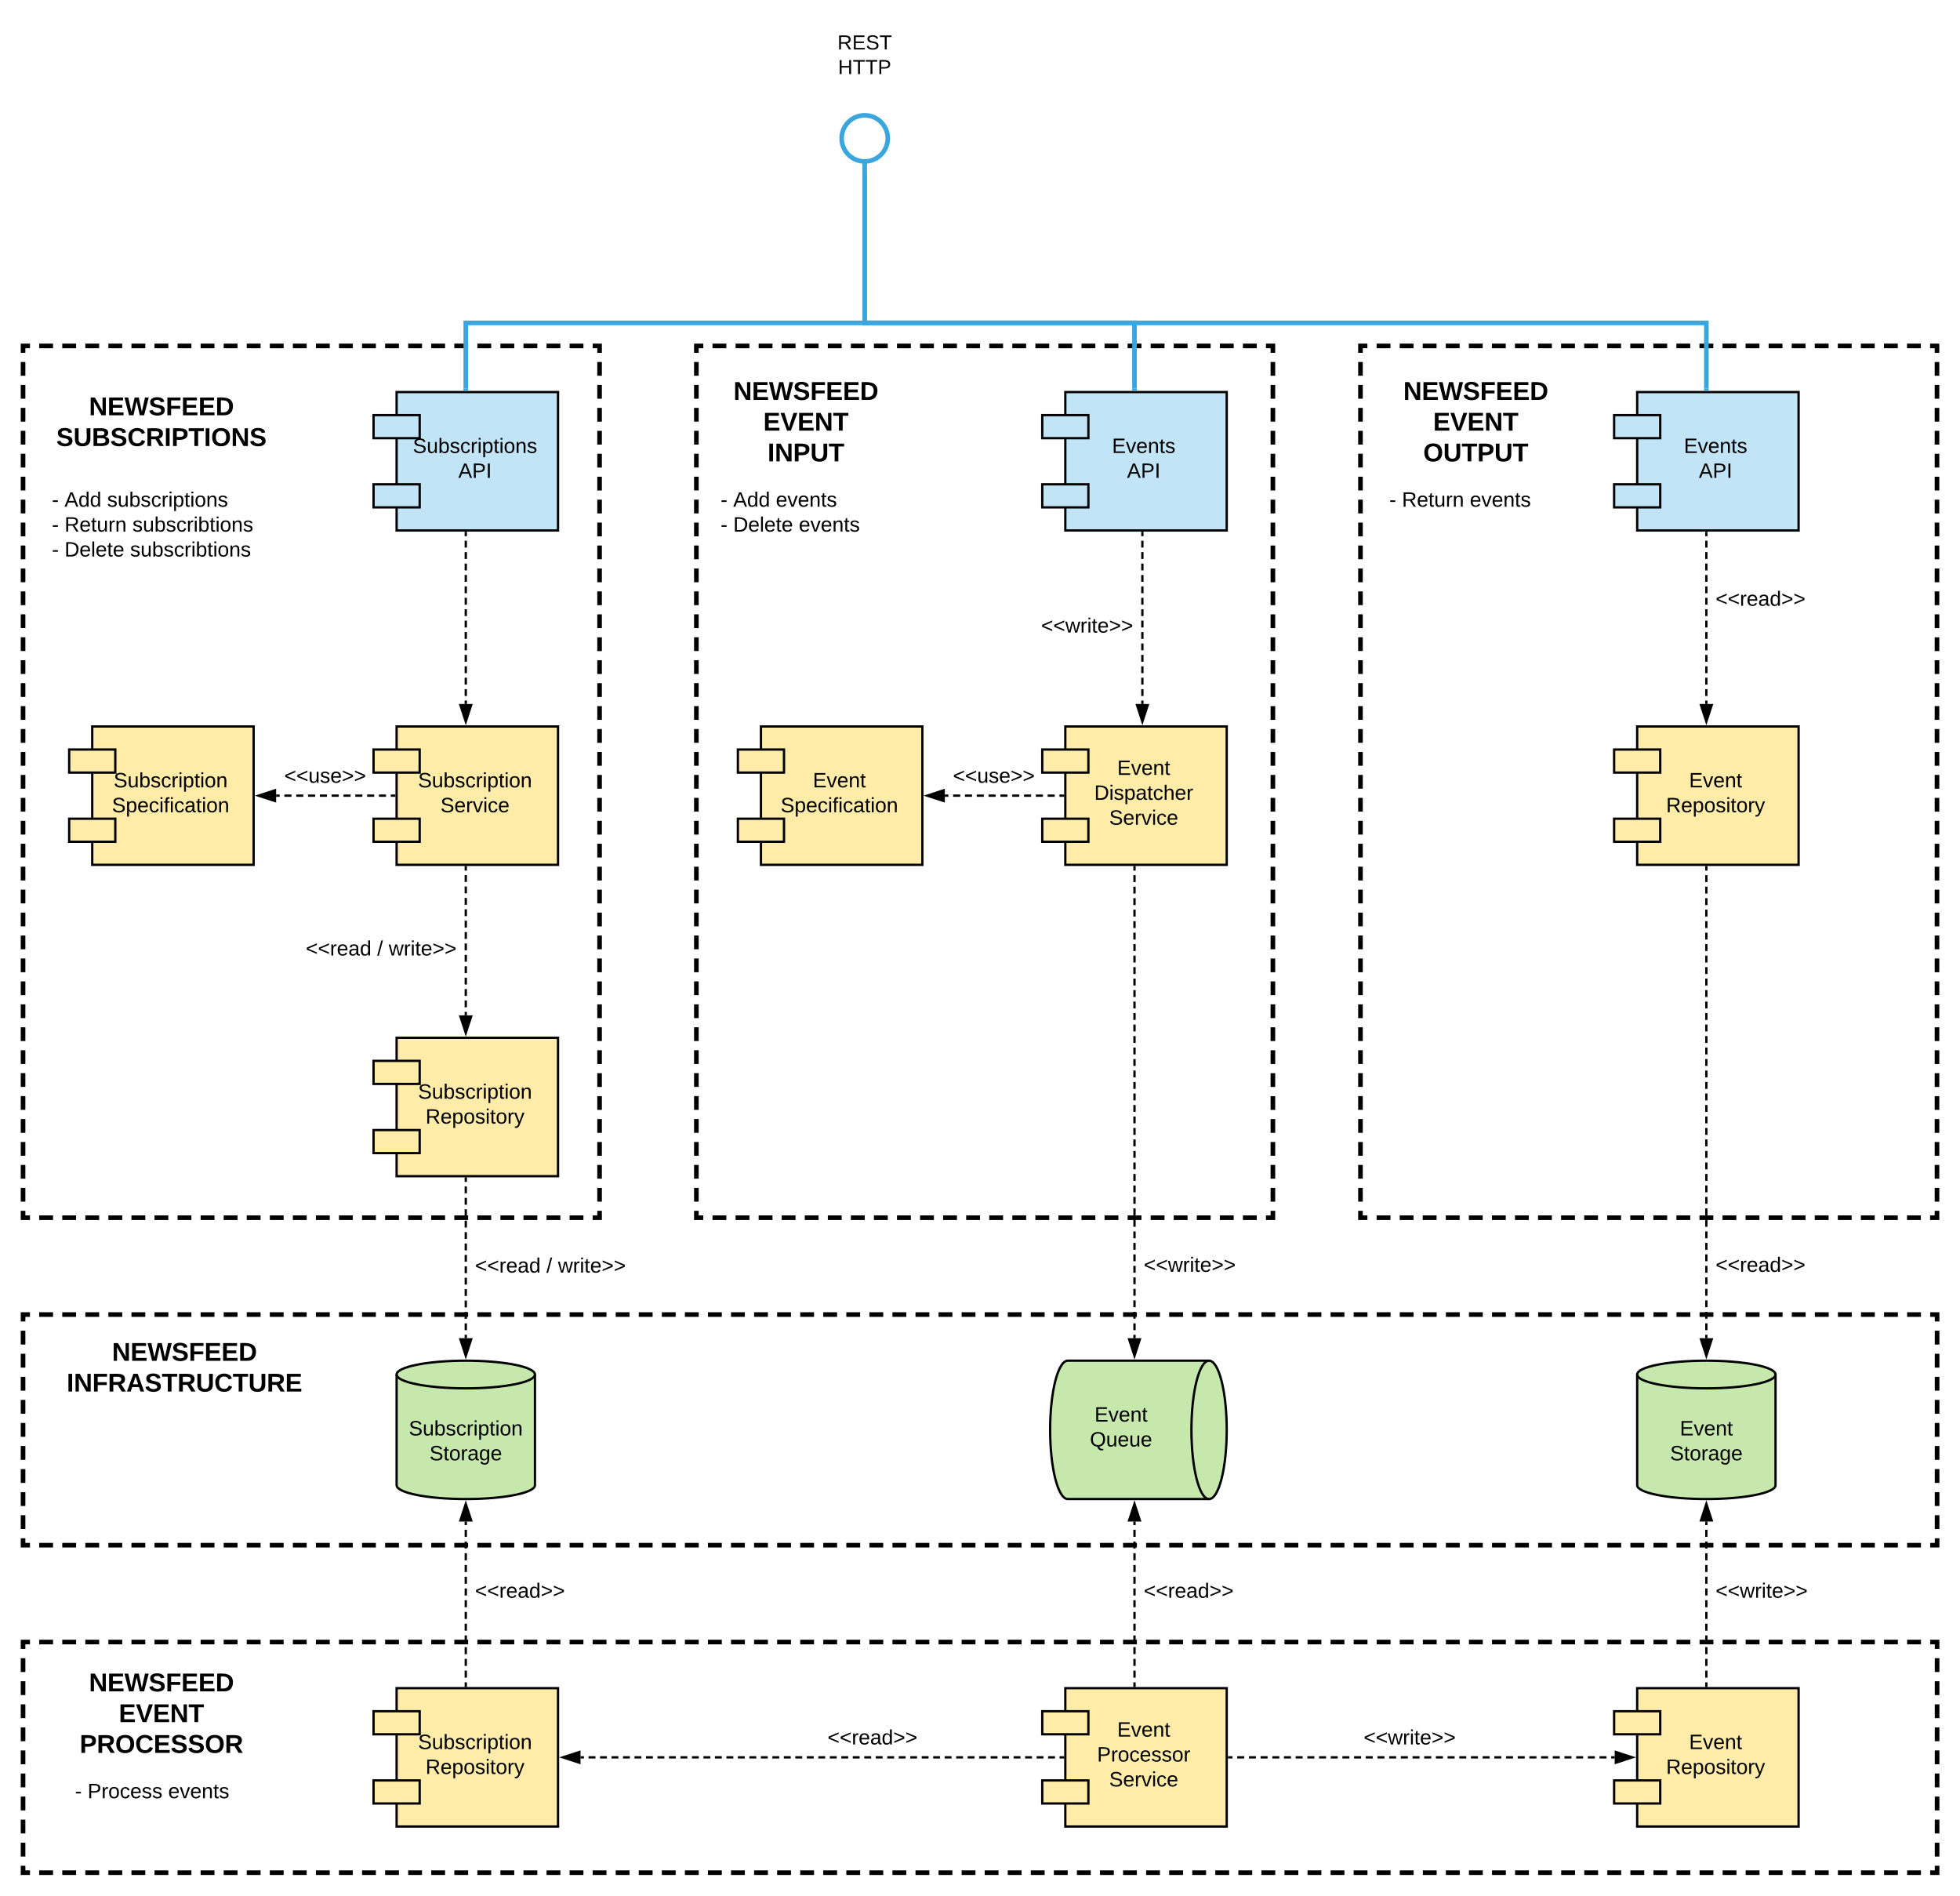 <svg xmlns="http://www.w3.org/2000/svg" xmlns:xlink="http://www.w3.org/1999/xlink" xmlns:lucid="lucid" width="1700" height="1644"><g transform="translate(4960 -40)" lucid:page-tab-id="sdv~WwTt0XGT"><path d="M-5036.8 0h2582.4v1870.4h-2582.4z" fill="#fff"/><path d="M-4940 1180h1660v200h-1660z" fill="#fff" fill-opacity=".5"/><path d="M-4926 1180h12m8 0h12m8 0h12m8 0h12m8 0h12m8 0h12m8 0h12m8 0h12m8 0h12m8 0h12m8 0h12m8 0h12m8 0h12m8 0h12m8 0h12m8 0h12m8 0h12m8 0h12m8 0h12m8 0h12m8 0h12m8 0h12m8 0h12m8 0h12m8 0h12m8 0h12m8 0h12m8 0h12m8 0h12m8 0h12m8 0h12m8 0h12m8 0h12m8 0h12m8 0h12m8 0h12m8 0h12m8 0h12m8 0h12m8 0h12m8 0h12m8 0h12m8 0h12m8 0h12m8 0h12m8 0h12m8 0h12m8 0h12m8 0h12m8 0h12m8 0h12m8 0h12m8 0h12m8 0h12m8 0h12m8 0h12m8 0h12m8 0h12m8 0h12m8 0h12m8 0h12m8 0h12m8 0h12m8 0h12m8 0h12m8 0h12m8 0h12m8 0h12m8 0h12m8 0h12m8 0h12m8 0h12m8 0h12m8 0h12m8 0h12m8 0h12m8 0h12m8 0h12m8 0h12m8 0h12m8 0h12m8 0h12m8 0h6v6m0 8v12m0 8v12m0 8v12m0 8v12m0 8v12m0 8v12m0 8v12m0 8v12m0 8v12m0 8v6h-6m-8 0h-12m-8 0h-12m-8 0h-12m-8 0h-12m-8 0h-12m-8 0h-12m-8 0h-12m-8 0h-12m-8 0h-12m-8 0h-12m-8 0h-12m-8 0h-12m-8 0h-12m-8 0h-12m-8 0h-12m-8 0h-12m-8 0h-12m-8 0h-12m-8 0h-12m-8 0h-12m-8 0h-12m-8 0h-12m-8 0h-12m-8 0h-12m-8 0h-12m-8 0h-12m-8 0h-12m-8 0h-12m-8 0h-12m-8 0h-12m-8 0h-12m-8 0h-12m-8 0h-12m-8 0h-12m-8 0h-12m-8 0h-12m-8 0h-12m-8 0h-12m-8 0h-12m-8 0h-12m-8 0h-12m-8 0h-12m-8 0h-12m-8 0h-12m-8 0h-12m-8 0h-12m-8 0h-12m-8 0h-12m-8 0h-12m-8 0h-12m-8 0h-12m-8 0h-12m-8 0h-12m-8 0h-12m-8 0h-12m-8 0h-12m-8 0h-12m-8 0h-12m-8 0h-12m-8 0h-12m-8 0h-12m-8 0h-12m-8 0h-12m-8 0h-12m-8 0h-12m-8 0h-12m-8 0h-12m-8 0h-12m-8 0h-12m-8 0h-12m-8 0h-12m-8 0h-12m-8 0h-12m-8 0h-12m-8 0h-12m-8 0h-12m-8 0h-12m-8 0h-12m-8 0h-12m-8 0h-12m-8 0h-12m-8 0h-12m-8 0h-6v-6m0-8v-12m0-8v-12m0-8v-12m0-8v-12m0-8v-12m0-8v-12m0-8v-12m0-8v-12m0-8v-12m0-8v-6h6" stroke="#000" stroke-width="4" fill="none"/><path d="M-4280 60h140v60h-140z" stroke="#000" stroke-opacity="0" stroke-width="2" fill="#fff" fill-opacity="0"/><use xlink:href="#a" transform="matrix(1,0,0,1,-4275,65) translate(41.346 17.889)"/><use xlink:href="#b" transform="matrix(1,0,0,1,-4275,65) translate(41.864 39.222)"/><path d="M-4210 190v-10m0-40c11.05 0 20 8.95 20 20s-8.95 20-20 20-20-8.95-20-20 8.95-20 20-20z" stroke="#3aa6dd" stroke-width="4" fill="#fff"/><path d="M-4210.8 190v-10h1.6v10z" fill="none"/><path d="M-4940 1464h1660v200h-1660z" fill="#fff" fill-opacity=".5"/><path d="M-4926 1464h12m8 0h12m8 0h12m8 0h12m8 0h12m8 0h12m8 0h12m8 0h12m8 0h12m8 0h12m8 0h12m8 0h12m8 0h12m8 0h12m8 0h12m8 0h12m8 0h12m8 0h12m8 0h12m8 0h12m8 0h12m8 0h12m8 0h12m8 0h12m8 0h12m8 0h12m8 0h12m8 0h12m8 0h12m8 0h12m8 0h12m8 0h12m8 0h12m8 0h12m8 0h12m8 0h12m8 0h12m8 0h12m8 0h12m8 0h12m8 0h12m8 0h12m8 0h12m8 0h12m8 0h12m8 0h12m8 0h12m8 0h12m8 0h12m8 0h12m8 0h12m8 0h12m8 0h12m8 0h12m8 0h12m8 0h12m8 0h12m8 0h12m8 0h12m8 0h12m8 0h12m8 0h12m8 0h12m8 0h12m8 0h12m8 0h12m8 0h12m8 0h12m8 0h12m8 0h12m8 0h12m8 0h12m8 0h12m8 0h12m8 0h12m8 0h12m8 0h12m8 0h12m8 0h12m8 0h12m8 0h12m8 0h12m8 0h6v6m0 8v12m0 8v12m0 8v12m0 8v12m0 8v12m0 8v12m0 8v12m0 8v12m0 8v12m0 8v6h-6m-8 0h-12m-8 0h-12m-8 0h-12m-8 0h-12m-8 0h-12m-8 0h-12m-8 0h-12m-8 0h-12m-8 0h-12m-8 0h-12m-8 0h-12m-8 0h-12m-8 0h-12m-8 0h-12m-8 0h-12m-8 0h-12m-8 0h-12m-8 0h-12m-8 0h-12m-8 0h-12m-8 0h-12m-8 0h-12m-8 0h-12m-8 0h-12m-8 0h-12m-8 0h-12m-8 0h-12m-8 0h-12m-8 0h-12m-8 0h-12m-8 0h-12m-8 0h-12m-8 0h-12m-8 0h-12m-8 0h-12m-8 0h-12m-8 0h-12m-8 0h-12m-8 0h-12m-8 0h-12m-8 0h-12m-8 0h-12m-8 0h-12m-8 0h-12m-8 0h-12m-8 0h-12m-8 0h-12m-8 0h-12m-8 0h-12m-8 0h-12m-8 0h-12m-8 0h-12m-8 0h-12m-8 0h-12m-8 0h-12m-8 0h-12m-8 0h-12m-8 0h-12m-8 0h-12m-8 0h-12m-8 0h-12m-8 0h-12m-8 0h-12m-8 0h-12m-8 0h-12m-8 0h-12m-8 0h-12m-8 0h-12m-8 0h-12m-8 0h-12m-8 0h-12m-8 0h-12m-8 0h-12m-8 0h-12m-8 0h-12m-8 0h-12m-8 0h-12m-8 0h-12m-8 0h-12m-8 0h-12m-8 0h-12m-8 0h-12m-8 0h-6v-6m0-8v-12m0-8v-12m0-8v-12m0-8v-12m0-8v-12m0-8v-12m0-8v-12m0-8v-12m0-8v-12m0-8v-6h6" stroke="#000" stroke-width="4" fill="none"/><path d="M-4356 340h500v756h-500z" fill="#fff" fill-opacity=".5"/><path d="M-4342 340h12m8 0h12m8 0h12m8 0h12m8 0h12m8 0h12m8 0h12m8 0h12m8 0h12m8 0h12m8 0h12m8 0h12m8 0h12m8 0h12m8 0h12m8 0h12m8 0h12m8 0h12m8 0h12m8 0h12m8 0h12m8 0h12m8 0h12m8 0h12m8 0h6v5.97m0 7.96v11.93m0 7.96v11.94m0 7.96v11.93m0 7.96v11.95m0 7.96v11.94m0 7.96v11.94m0 7.95v11.93m0 7.96v11.93m0 7.95v11.94m0 7.96v11.94m0 7.95v11.94m0 7.97v11.94m0 7.96v11.94m0 7.96v11.93m0 7.95v11.94m0 7.95v11.93m0 7.96v11.94m0 7.96v11.93m0 7.96v11.94m0 7.96v11.93m0 7.96v11.94m0 7.96v11.93m0 7.96v11.95m0 7.96v11.94m0 7.96v11.94m0 7.95v11.93m0 7.96v11.93m0 7.95v11.94m0 7.96v11.94m0 7.95v11.94m0 7.97v11.94m0 7.96v11.94m0 7.96v11.93m0 7.95v11.94m0 7.95v11.93m0 7.96v11.94m0 7.96v11.93m0 7.96v5.97h-6m-8 0h-12m-8 0h-12m-8 0h-12m-8 0h-12m-8 0h-12m-8 0h-12m-8 0h-12m-8 0h-12m-8 0h-12m-8 0h-12m-8 0h-12m-8 0h-12m-8 0h-12m-8 0h-12m-8 0h-12m-8 0h-12m-8 0h-12m-8 0h-12m-8 0h-12m-8 0h-12m-8 0h-12m-8 0h-12m-8 0h-12m-8 0h-12m-8 0h-6v-5.97m0-7.96v-11.93m0-7.96v-11.94m0-7.96v-11.93m0-7.96v-11.95m0-7.96v-11.94m0-7.96v-11.94m0-7.95v-11.93m0-7.96v-11.93m0-7.95v-11.94m0-7.96v-11.94m0-7.95V871.2m0-7.97V851.3m0-7.96V831.4m0-7.96V811.5m0-7.95V791.6m0-7.95v-11.93m0-7.96v-11.94m0-7.96v-11.93m0-7.96v-11.94m0-7.96v-11.93m0-7.96v-11.94m0-7.96v-11.93m0-7.96v-11.95m0-7.96v-11.94m0-7.96v-11.94m0-7.95v-11.93m0-7.96v-11.93m0-7.95v-11.94m0-7.96v-11.94m0-7.95V493.2m0-7.97V473.3m0-7.96V453.4m0-7.96V433.5m0-7.95V413.6m0-7.95v-11.93m0-7.96v-11.94m0-7.96v-11.93m0-7.96V340h6" stroke="#000" stroke-width="4" fill="none"/><path d="M-4036 380h140v120h-140z" stroke="#000" stroke-width="2" fill="#c1e4f7"/><path d="M-4056 400h40v20h-40zM-4056 460h40v20h-40z" stroke="#000" stroke-width="2" fill="#c1e4f7"/><use xlink:href="#c" transform="matrix(1,0,0,1,-4024,392) translate(28.5 40.8)"/><use xlink:href="#d" transform="matrix(1,0,0,1,-4024,392) translate(41.5 62.4)"/><path d="M-4340 460h220v96.4h-220z" stroke="#000" stroke-opacity="0" stroke-width="2" fill="#fff" fill-opacity="0"/><use xlink:href="#e" transform="matrix(1,0,0,1,-4335,465) translate(0 14.4)"/><use xlink:href="#f" transform="matrix(1,0,0,1,-4335,465) translate(10.95 14.4)"/><use xlink:href="#g" transform="matrix(1,0,0,1,-4335,465) translate(47.95 14.4)"/><use xlink:href="#h" transform="matrix(1,0,0,1,-4335,465) translate(0 36)"/><use xlink:href="#i" transform="matrix(1,0,0,1,-4335,465) translate(10.95 36)"/><use xlink:href="#j" transform="matrix(1,0,0,1,-4335,465) translate(67.85 36)"/><path d="M-4940 340h500v756h-500z" fill="#fff" fill-opacity=".5"/><path d="M-4926 340h12m8 0h12m8 0h12m8 0h12m8 0h12m8 0h12m8 0h12m8 0h12m8 0h12m8 0h12m8 0h12m8 0h12m8 0h12m8 0h12m8 0h12m8 0h12m8 0h12m8 0h12m8 0h12m8 0h12m8 0h12m8 0h12m8 0h12m8 0h12m8 0h6v5.97m0 7.96v11.93m0 7.96v11.94m0 7.96v11.93m0 7.96v11.95m0 7.96v11.94m0 7.96v11.94m0 7.95v11.93m0 7.96v11.93m0 7.95v11.94m0 7.96v11.94m0 7.95v11.94m0 7.97v11.94m0 7.96v11.94m0 7.96v11.93m0 7.95v11.94m0 7.95v11.93m0 7.96v11.94m0 7.96v11.93m0 7.96v11.94m0 7.96v11.93m0 7.96v11.94m0 7.96v11.93m0 7.96v11.95m0 7.96v11.94m0 7.96v11.94m0 7.95v11.93m0 7.96v11.93m0 7.95v11.94m0 7.96v11.94m0 7.95v11.94m0 7.97v11.94m0 7.96v11.94m0 7.96v11.93m0 7.95v11.94m0 7.95v11.93m0 7.96v11.94m0 7.96v11.93m0 7.96v5.97h-6m-8 0h-12m-8 0h-12m-8 0h-12m-8 0h-12m-8 0h-12m-8 0h-12m-8 0h-12m-8 0h-12m-8 0h-12m-8 0h-12m-8 0h-12m-8 0h-12m-8 0h-12m-8 0h-12m-8 0h-12m-8 0h-12m-8 0h-12m-8 0h-12m-8 0h-12m-8 0h-12m-8 0h-12m-8 0h-12m-8 0h-12m-8 0h-12m-8 0h-6v-5.97m0-7.96v-11.93m0-7.96v-11.94m0-7.96v-11.93m0-7.96v-11.95m0-7.96v-11.94m0-7.96v-11.94m0-7.95v-11.93m0-7.96v-11.93m0-7.95v-11.94m0-7.96v-11.94m0-7.95V871.2m0-7.97V851.3m0-7.96V831.4m0-7.96V811.5m0-7.95V791.6m0-7.95v-11.93m0-7.96v-11.94m0-7.96v-11.93m0-7.96v-11.94m0-7.96v-11.93m0-7.96v-11.94m0-7.96v-11.93m0-7.96v-11.95m0-7.96v-11.94m0-7.96v-11.94m0-7.95v-11.93m0-7.96v-11.93m0-7.95v-11.94m0-7.96v-11.94m0-7.95V493.2m0-7.97V473.3m0-7.96V453.4m0-7.96V433.5m0-7.95V413.6m0-7.95v-11.93m0-7.96v-11.94m0-7.96v-11.93m0-7.96V340h6" stroke="#000" stroke-width="4" fill="none"/><path d="M-3420 1328c0 6.63-26.86 12-60 12s-60-5.37-60-12v-96c0-6.63 26.86-12 60-12s60 5.37 60 12z" stroke="#000" stroke-width="2" fill="#c7e8ac"/><path d="M-3420 1232c0 6.63-26.86 12-60 12s-60-5.37-60-12" stroke="#000" stroke-width="2" fill="none"/><use xlink:href="#k" transform="matrix(1,0,0,1,-3535,1249) translate(32 35.8)"/><use xlink:href="#l" transform="matrix(1,0,0,1,-3535,1249) translate(23.525 57.4)"/><path d="M-4616 380h140v120h-140z" stroke="#000" stroke-width="2" fill="#c1e4f7"/><path d="M-4636 400h40v20h-40zM-4636 460h40v20h-40z" stroke="#000" stroke-width="2" fill="#c1e4f7"/><use xlink:href="#m" transform="matrix(1,0,0,1,-4604,392) translate(2.075 40.8)"/><use xlink:href="#d" transform="matrix(1,0,0,1,-4604,392) translate(41.5 62.4)"/><path d="M-3540 1504h140v120h-140z" stroke="#000" stroke-width="2" fill="#ffeca9"/><path d="M-3560 1524h40v20h-40zM-3560 1584h40v20h-40z" stroke="#000" stroke-width="2" fill="#ffeca9"/><use xlink:href="#n" transform="matrix(1,0,0,1,-3528,1516) translate(33 40.8)"/><use xlink:href="#o" transform="matrix(1,0,0,1,-3528,1516) translate(13.075 62.4)"/><path d="M-3480 1502v-142.5" fill="none"/><path d="M-3480 1502v-3.05m0-4.07v-6.1m0-4.08v-6.1m0-4.08v-6.1m0-4.08v-6.1m0-4.08v-6.1m0-4.08v-6.1m0-4.08v-6.1m0-4.07v-6.1m0-4.08v-6.1m0-4.08v-6.1m0-4.08v-6.12m0-4.07v-6.1m0-4.07v-6.1m0-4.07v-3.06" stroke="#000" stroke-width="2" fill="none"/><path d="M-3479 1503h-2v-1.03h2z"/><path d="M-3480 1344.24l4.64 14.26h-9.28z" stroke="#000" stroke-width="2"/><use xlink:href="#p" transform="matrix(1,0,0,1,-3472,1411.2) translate(0 14.4)"/><path d="M-3780 340h500v756h-500z" fill="#fff" fill-opacity=".5"/><path d="M-3766 340h12m8 0h12m8 0h12m8 0h12m8 0h12m8 0h12m8 0h12m8 0h12m8 0h12m8 0h12m8 0h12m8 0h12m8 0h12m8 0h12m8 0h12m8 0h12m8 0h12m8 0h12m8 0h12m8 0h12m8 0h12m8 0h12m8 0h12m8 0h12m8 0h6v5.97m0 7.96v11.93m0 7.96v11.94m0 7.96v11.93m0 7.96v11.95m0 7.96v11.94m0 7.96v11.94m0 7.95v11.93m0 7.96v11.93m0 7.95v11.94m0 7.96v11.94m0 7.95v11.94m0 7.97v11.94m0 7.96v11.94m0 7.96v11.93m0 7.95v11.94m0 7.95v11.93m0 7.96v11.94m0 7.96v11.93m0 7.96v11.94m0 7.96v11.93m0 7.96v11.94m0 7.96v11.93m0 7.96v11.95m0 7.96v11.94m0 7.96v11.94m0 7.95v11.93m0 7.96v11.93m0 7.95v11.94m0 7.96v11.94m0 7.95v11.94m0 7.97v11.94m0 7.96v11.94m0 7.96v11.93m0 7.95v11.94m0 7.95v11.93m0 7.96v11.94m0 7.96v11.93m0 7.96v5.97h-6m-8 0h-12m-8 0h-12m-8 0h-12m-8 0h-12m-8 0h-12m-8 0h-12m-8 0h-12m-8 0h-12m-8 0h-12m-8 0h-12m-8 0h-12m-8 0h-12m-8 0h-12m-8 0h-12m-8 0h-12m-8 0h-12m-8 0h-12m-8 0h-12m-8 0h-12m-8 0h-12m-8 0h-12m-8 0h-12m-8 0h-12m-8 0h-12m-8 0h-6v-5.97m0-7.96v-11.93m0-7.96v-11.94m0-7.96v-11.93m0-7.96v-11.95m0-7.96v-11.94m0-7.96v-11.94m0-7.95v-11.93m0-7.96v-11.93m0-7.95v-11.94m0-7.96v-11.94m0-7.95V871.2m0-7.97V851.3m0-7.96V831.4m0-7.96V811.5m0-7.95V791.6m0-7.95v-11.93m0-7.96v-11.94m0-7.96v-11.93m0-7.96v-11.94m0-7.96v-11.93m0-7.96v-11.94m0-7.96v-11.93m0-7.96v-11.95m0-7.96v-11.94m0-7.96v-11.94m0-7.95v-11.93m0-7.96v-11.93m0-7.95v-11.94m0-7.96v-11.94m0-7.95V493.2m0-7.97V473.3m0-7.96V453.4m0-7.96V433.5m0-7.95V413.6m0-7.95v-11.93m0-7.96v-11.94m0-7.96v-11.93m0-7.96V340h6" stroke="#000" stroke-width="4" fill="none"/><path d="M-3911.32 1220c8.46 0 15.32 26.86 15.32 60s-6.86 60-15.32 60h-122.53c-8.46 0-15.32-26.86-15.32-60s6.86-60 15.32-60z" stroke="#000" stroke-width="2" fill="#c7e8ac"/><path d="M-3911.32 1340c-8.46 0-15.3-26.86-15.3-60s6.84-60 15.3-60" stroke="#000" stroke-width="2" fill="none"/><use xlink:href="#q" transform="matrix(1,0,0,1,-4044.167,1225) translate(33.5 47.8)"/><use xlink:href="#r" transform="matrix(1,0,0,1,-4044.167,1225) translate(29.5 69.4)"/><path d="M-4036 670h140v120h-140z" stroke="#000" stroke-width="2" fill="#ffeca9"/><path d="M-4056 690h40v20h-40zM-4056 750h40v20h-40z" stroke="#000" stroke-width="2" fill="#ffeca9"/><use xlink:href="#k" transform="matrix(1,0,0,1,-4024,682) translate(33 30)"/><use xlink:href="#s" transform="matrix(1,0,0,1,-4024,682) translate(13.075 51.6)"/><use xlink:href="#t" transform="matrix(1,0,0,1,-4024,682) translate(26.05 73.2)"/><path d="M-3969.17 502v148.5" fill="none"/><path d="M-3969.17 502v2.97m0 3.96v5.94m0 3.96v5.94m0 3.96v5.94m0 3.96v5.94m0 3.96v5.94m0 3.96v5.94m0 3.96v5.94m0 3.96v5.94m0 3.96v5.94m0 3.96v5.94m0 3.96v5.94m0 3.96v5.94m0 3.96v5.94m0 3.96v5.94m0 3.96v2.97" stroke="#000" stroke-width="2" fill="none"/><path d="M-3968.17 502.03h-2V501h2z"/><path d="M-3969.17 665.76l-4.63-14.26h9.27z" stroke="#000" stroke-width="2"/><use xlink:href="#p" transform="matrix(1,0,0,1,-4057.017,574.2) translate(0 14.4)"/><path d="M-3976 792v408.5" fill="none"/><path d="M-3976 792v3m0 3.97v5.98m0 4v5.97m0 3.98v5.98m0 3.98v5.98m0 4v5.97m0 4v5.97m0 3.98v5.98m0 4v5.97m0 3.98v5.98m0 3.98v5.98m0 4v5.97m0 3.97v5.98m0 3.98v5.98m0 4v5.98m0 3.98v5.98m0 3.98v5.98m0 4v5.97m0 3.98v5.98m0 3.98v6m0 3.98v5.98m0 3.98v5.98m0 4v5.96m0 4v5.97m0 3.98v5.98m0 4v5.97m0 4v5.97m0 3.98v5.98m0 4v5.96m0 4v5.97m0 3.98v6m0 3.98v5.97m0 4v5.97m0 3.98v5.98m0 4v5.96m0 4v5.97m0 4v5.97m0 4v5.96m0 4v5.97m0 3.98v5.98m0 4v5.96m0 4v2.98" stroke="#000" stroke-width="2" fill="none"/><path d="M-3975 792.03h-2V791h2z"/><path d="M-3976 1215.76l-4.64-14.26h9.28z" stroke="#000" stroke-width="2"/><use xlink:href="#p" transform="matrix(1,0,0,1,-3968,1128.533) translate(0 14.4)"/><path d="M-4036 1504h140v120h-140z" stroke="#000" stroke-width="2" fill="#ffeca9"/><path d="M-4056 1524h40v20h-40zM-4056 1584h40v20h-40z" stroke="#000" stroke-width="2" fill="#ffeca9"/><use xlink:href="#k" transform="matrix(1,0,0,1,-4024,1516) translate(33 30)"/><use xlink:href="#u" transform="matrix(1,0,0,1,-4024,1516) translate(15.55 51.6)"/><use xlink:href="#t" transform="matrix(1,0,0,1,-4024,1516) translate(26.05 73.2)"/><path d="M-3976 1502v-142.5" fill="none"/><path d="M-3976 1502v-3.05m0-4.07v-6.1m0-4.08v-6.1m0-4.08v-6.1m0-4.08v-6.1m0-4.08v-6.1m0-4.08v-6.1m0-4.08v-6.1m0-4.07v-6.1m0-4.08v-6.1m0-4.08v-6.1m0-4.08v-6.12m0-4.07v-6.1m0-4.07v-6.1m0-4.07v-3.06" stroke="#000" stroke-width="2" fill="none"/><path d="M-3975 1503h-2v-1.03h2z"/><path d="M-3976 1344.24l4.64 14.26h-9.28z" stroke="#000" stroke-width="2"/><use xlink:href="#v" transform="matrix(1,0,0,1,-3968,1411.2) translate(0 14.4)"/><path d="M-3894 1564h334.5" fill="none"/><path d="M-3894 1564h3.04m4.06 0h6.08m4.05 0h6.08m4.07 0h6.08m4.05 0h6.1m4.04 0h6.08m4.06 0h6.08m4.05 0h6.1m4.05 0h6.08m4.06 0h6.07m4.05 0h6.08m4.06 0h6.08m4.05 0h6.08m4.05 0h6.08m4.07 0h6.08m4.05 0h6.1m4.04 0h6.08m4.06 0h6.08m4.05 0h6.1m4.05 0h6.08m4.06 0h6.07m4.05 0h6.08m4.06 0h6.08m4.05 0h6.08m4.05 0h6.08m4.07 0h6.08m4.05 0h6.08m4.06 0h6.08m4.06 0h6.08m4.05 0h6.1m4.05 0h6.08m4.05 0h6.1m4.04 0h6.08m4.06 0h3.04" stroke="#000" stroke-width="2" fill="none"/><path d="M-3893.97 1565h-1.03v-2h1.03z"/><path d="M-3544.24 1564l-14.26 4.64v-9.28z" stroke="#000" stroke-width="2"/><use xlink:href="#p" transform="matrix(1,0,0,1,-3777.262,1538.4) translate(0 14.4)"/><path d="M-4496 1328c0 6.63-26.86 12-60 12s-60-5.37-60-12v-96c0-6.63 26.86-12 60-12s60 5.37 60 12z" stroke="#000" stroke-width="2" fill="#c7e8ac"/><path d="M-4496 1232c0 6.63-26.86 12-60 12s-60-5.37-60-12" stroke="#000" stroke-width="2" fill="none"/><use xlink:href="#w" transform="matrix(1,0,0,1,-4611,1249) translate(5.575 35.8)"/><use xlink:href="#l" transform="matrix(1,0,0,1,-4611,1249) translate(23.525 57.4)"/><path d="M-4920 460h248.83v80H-4920z" stroke="#000" stroke-opacity="0" stroke-width="2" fill="#fff" fill-opacity="0"/><use xlink:href="#e" transform="matrix(1,0,0,1,-4915,465) translate(0 14.4)"/><use xlink:href="#f" transform="matrix(1,0,0,1,-4915,465) translate(10.95 14.4)"/><use xlink:href="#x" transform="matrix(1,0,0,1,-4915,465) translate(47.95 14.4)"/><use xlink:href="#e" transform="matrix(1,0,0,1,-4915,465) translate(0 36)"/><use xlink:href="#y" transform="matrix(1,0,0,1,-4915,465) translate(10.95 36)"/><use xlink:href="#z" transform="matrix(1,0,0,1,-4915,465) translate(69.85 36)"/><use xlink:href="#h" transform="matrix(1,0,0,1,-4915,465) translate(0 57.6)"/><use xlink:href="#i" transform="matrix(1,0,0,1,-4915,465) translate(10.95 57.6)"/><use xlink:href="#A" transform="matrix(1,0,0,1,-4915,465) translate(67.85 57.6)"/><path d="M-4616 940h140v120h-140z" stroke="#000" stroke-width="2" fill="#ffeca9"/><path d="M-4636 960h40v20h-40zM-4636 1020h40v20h-40z" stroke="#000" stroke-width="2" fill="#ffeca9"/><use xlink:href="#B" transform="matrix(1,0,0,1,-4604,952) translate(6.575 40.8)"/><use xlink:href="#o" transform="matrix(1,0,0,1,-4604,952) translate(13.075 62.4)"/><path d="M-4556 1062v138.5" fill="none"/><path d="M-4556 1062v2.97m0 3.95v5.94m0 3.96v5.93m0 3.96v5.95m0 3.95v5.94m0 3.96v5.93m0 3.96v5.92m0 3.96v5.94m0 3.95v5.94m0 3.97v5.93m0 3.96v5.93m0 3.95v5.94m0 3.94v5.94m0 3.96v5.93m0 3.96v2.97" stroke="#000" stroke-width="2" fill="none"/><path d="M-4555 1062.03h-2V1061h2z"/><path d="M-4556 1215.76l-4.64-14.26h9.28z" stroke="#000" stroke-width="2"/><use xlink:href="#C" transform="matrix(1,0,0,1,-4548,1129.2) translate(0 14.4)"/><use xlink:href="#D" transform="matrix(1,0,0,1,-4548,1129.2) translate(61.95 14.4)"/><use xlink:href="#E" transform="matrix(1,0,0,1,-4548,1129.2) translate(71.95 14.4)"/><path d="M-4038 1564h-418.5" fill="none"/><path d="M-4038 1564h-3m-3.97 0h-5.98m-4 0h-5.97m-3.98 0h-5.98m-4 0h-5.97m-3.98 0h-5.98m-4 0h-5.97m-4 0h-5.97m-3.98 0h-5.98m-4 0h-5.97m-3.98 0h-5.98m-4 0h-5.97m-3.98 0h-5.98m-4 0h-5.96m-4 0h-5.97m-3.97 0h-5.98m-4 0h-5.97m-3.98 0h-5.98m-4 0h-5.97m-3.98 0h-5.98m-4 0h-5.97m-4 0h-5.97m-3.98 0h-5.98m-4 0h-5.97m-3.98 0h-5.98m-4 0h-5.97m-3.98 0h-5.98m-4 0h-5.96m-4 0h-5.97m-3.97 0h-5.98m-4 0h-5.97m-3.98 0h-5.98m-4 0h-5.96m-4 0h-5.97m-4 0h-5.97m-4 0h-5.97m-3.98 0h-5.98m-4 0h-5.97m-3.98 0h-5.98m-4 0h-5.96m-3.98 0h-5.98m-3.98 0h-5.98m-4 0h-2.98" stroke="#000" stroke-width="2" fill="none"/><path d="M-4037 1565h-1.03v-2h1.03z"/><path d="M-4471.76 1564l14.26-4.64v9.28z" stroke="#000" stroke-width="2"/><use xlink:href="#v" transform="matrix(1,0,0,1,-4242.246,1538.4) translate(0 14.4)"/><path d="M-4210 192v128h-346v57" stroke="#3aa6dd" stroke-width="4" fill="none"/><path d="M-4208 192.05h-4V190h4zM-4554 379h-4v-2.05h4z" fill="#3aa6dd"/><path d="M-4210 192v128h234v57" stroke="#3aa6dd" stroke-width="4" fill="none"/><path d="M-4208 192.05h-4V190h4zM-3974 379h-4v-2.05h4z" fill="#3aa6dd"/><path d="M-4616 670h140v120h-140z" stroke="#000" stroke-width="2" fill="#ffeca9"/><path d="M-4636 690h40v20h-40zM-4636 750h40v20h-40z" stroke="#000" stroke-width="2" fill="#ffeca9"/><use xlink:href="#B" transform="matrix(1,0,0,1,-4604,682) translate(6.575 40.8)"/><use xlink:href="#F" transform="matrix(1,0,0,1,-4604,682) translate(26.05 62.4)"/><path d="M-4880 670h140v120h-140z" stroke="#000" stroke-width="2" fill="#ffeca9"/><path d="M-4900 690h40v20h-40zM-4900 750h40v20h-40z" stroke="#000" stroke-width="2" fill="#ffeca9"/><use xlink:href="#B" transform="matrix(1,0,0,1,-4868,682) translate(6.575 40.8)"/><use xlink:href="#G" transform="matrix(1,0,0,1,-4868,682) translate(5.075 62.4)"/><path d="M-4556 502v148.5" fill="none"/><path d="M-4556 502v2.97m0 3.96v5.94m0 3.96v5.94m0 3.96v5.94m0 3.96v5.94m0 3.96v5.94m0 3.96v5.94m0 3.96v5.94m0 3.96v5.94m0 3.96v5.94m0 3.96v5.94m0 3.96v5.94m0 3.96v5.94m0 3.96v5.94m0 3.96v5.94m0 3.96v2.97" stroke="#000" stroke-width="2" fill="none"/><path d="M-4555 502.03h-2V501h2z"/><path d="M-4556 665.76l-4.64-14.26h9.28z" stroke="#000" stroke-width="2"/><path d="M-4556 792v128.5" fill="none"/><path d="M-4556 792v2.97m0 3.95v5.93m0 3.95v5.93m0 3.96v5.92m0 3.95v5.93m0 3.96v5.93m0 3.94v5.93m0 3.96v5.93m0 3.95v5.94m0 3.95v5.93m0 3.95v5.93m0 3.96v5.93m0 3.95v5.93m0 3.95v2.97" stroke="#000" stroke-width="2" fill="none"/><path d="M-4555 792.03h-2V791h2z"/><path d="M-4556 935.76l-4.64-14.26h9.28z" stroke="#000" stroke-width="2"/><use xlink:href="#C" transform="matrix(1,0,0,1,-4694.8,854.2) translate(0 14.4)"/><use xlink:href="#D" transform="matrix(1,0,0,1,-4694.8,854.2) translate(61.95 14.4)"/><use xlink:href="#E" transform="matrix(1,0,0,1,-4694.8,854.2) translate(71.95 14.4)"/><path d="M-4618 730h-102.5" fill="none"/><path d="M-4618 730h-3.07m-4.1 0h-6.15m-4.1 0h-6.15m-4.1 0h-6.15m-4.1 0h-6.15m-4.1 0h-6.15m-4.1 0h-6.15m-4.1 0h-6.15m-4.1 0h-6.15m-4.1 0h-6.15m-4.1 0h-3.08" stroke="#000" stroke-width="2" fill="none"/><path d="M-4617 731h-1.03v-2h1.03z"/><path d="M-4735.76 730l14.26-4.64v9.28z" stroke="#000" stroke-width="2"/><use xlink:href="#H" transform="matrix(1,0,0,1,-4713.5,704.4) translate(0 14.4)"/><path d="M-4300 670h140v120h-140z" stroke="#000" stroke-width="2" fill="#ffeca9"/><path d="M-4320 690h40v20h-40zM-4320 750h40v20h-40z" stroke="#000" stroke-width="2" fill="#ffeca9"/><use xlink:href="#n" transform="matrix(1,0,0,1,-4288,682) translate(33 40.8)"/><use xlink:href="#G" transform="matrix(1,0,0,1,-4288,682) translate(5.075 62.4)"/><path d="M-4038 730h-102.5" fill="none"/><path d="M-4038 730h-3.07m-4.1 0h-6.15m-4.1 0h-6.15m-4.1 0h-6.15m-4.1 0h-6.15m-4.1 0h-6.15m-4.1 0h-6.15m-4.1 0h-6.15m-4.1 0h-6.15m-4.1 0h-6.15m-4.1 0h-3.08" stroke="#000" stroke-width="2" fill="none"/><path d="M-4037 731h-1.03v-2h1.03z"/><path d="M-4155.76 730l14.26-4.64v9.28z" stroke="#000" stroke-width="2"/><use xlink:href="#H" transform="matrix(1,0,0,1,-4133.5,704.4) translate(0 14.4)"/><path d="M-4616 1504h140v120h-140z" stroke="#000" stroke-width="2" fill="#ffeca9"/><path d="M-4636 1524h40v20h-40zM-4636 1584h40v20h-40z" stroke="#000" stroke-width="2" fill="#ffeca9"/><use xlink:href="#B" transform="matrix(1,0,0,1,-4604,1516) translate(6.575 40.8)"/><use xlink:href="#o" transform="matrix(1,0,0,1,-4604,1516) translate(13.075 62.4)"/><path d="M-4556 1502v-142.5" fill="none"/><path d="M-4556 1502v-3.05m0-4.07v-6.1m0-4.08v-6.1m0-4.08v-6.1m0-4.08v-6.1m0-4.08v-6.1m0-4.08v-6.1m0-4.08v-6.1m0-4.07v-6.1m0-4.08v-6.1m0-4.08v-6.1m0-4.08v-6.12m0-4.07v-6.1m0-4.07v-6.1m0-4.07v-3.06" stroke="#000" stroke-width="2" fill="none"/><path d="M-4555 1503h-2v-1.03h2z"/><path d="M-4556 1344.24l4.64 14.26h-9.28z" stroke="#000" stroke-width="2"/><use xlink:href="#v" transform="matrix(1,0,0,1,-4548,1411.2) translate(0 14.4)"/><path d="M-3480 502v148.5" fill="none"/><path d="M-3480 502v2.97m0 3.96v5.94m0 3.96v5.94m0 3.96v5.94m0 3.96v5.94m0 3.96v5.94m0 3.96v5.94m0 3.96v5.94m0 3.96v5.94m0 3.96v5.94m0 3.96v5.94m0 3.96v5.94m0 3.96v5.94m0 3.96v5.94m0 3.96v5.94m0 3.96v2.97" stroke="#000" stroke-width="2" fill="none"/><path d="M-3479 502.03h-2V501h2z"/><path d="M-3480 665.76l-4.64-14.26h9.28z" stroke="#000" stroke-width="2"/><g><use xlink:href="#v" transform="matrix(1,0,0,1,-3472,550.938) translate(0 14.4)"/></g><path d="M-3540 670h140v120h-140z" stroke="#000" stroke-width="2" fill="#ffeca9"/><path d="M-3560 690h40v20h-40zM-3560 750h40v20h-40z" stroke="#000" stroke-width="2" fill="#ffeca9"/><g><use xlink:href="#n" transform="matrix(1,0,0,1,-3528,682) translate(33 40.8)"/><use xlink:href="#o" transform="matrix(1,0,0,1,-3528,682) translate(13.075 62.4)"/></g><path d="M-3480 792v408.5" fill="none"/><path d="M-3480 792v3m0 3.97v5.98m0 4v5.97m0 3.98v5.98m0 3.98v5.98m0 4v5.97m0 4v5.97m0 3.98v5.98m0 4v5.97m0 3.98v5.98m0 3.98v5.98m0 4v5.97m0 3.97v5.98m0 3.98v5.98m0 4v5.98m0 3.98v5.98m0 3.98v5.98m0 4v5.97m0 3.98v5.98m0 3.98v6m0 3.98v5.98m0 3.98v5.98m0 3.98v5.98m0 4v5.97m0 3.98v5.98m0 4v5.97m0 4v5.97m0 3.98v5.98m0 3.98v5.98m0 4v5.97m0 3.98v6m0 3.97v5.98m0 4v5.97m0 3.98v5.98m0 4v5.96m0 4v5.97m0 4v5.97m0 4v5.96m0 4v5.97m0 3.98v5.98m0 4v5.96m0 4v2.98" stroke="#000" stroke-width="2" fill="none"/><path d="M-3479 792.03h-2V791h2z"/><path d="M-3480 1215.76l-4.64-14.26h9.28z" stroke="#000" stroke-width="2"/><g><use xlink:href="#v" transform="matrix(1,0,0,1,-3472,1128.533) translate(0 14.4)"/></g><path d="M-3760 460h220v80h-220z" stroke="#000" stroke-opacity="0" stroke-width="2" fill="#fff" fill-opacity="0"/><g><use xlink:href="#e" transform="matrix(1,0,0,1,-3755,465) translate(0 14.4)"/><use xlink:href="#y" transform="matrix(1,0,0,1,-3755,465) translate(10.95 14.4)"/><use xlink:href="#j" transform="matrix(1,0,0,1,-3755,465) translate(69.85 14.4)"/></g><path d="M-3540 380h140v120h-140z" stroke="#000" stroke-width="2" fill="#c1e4f7"/><path d="M-3560 400h40v20h-40zM-3560 460h40v20h-40z" stroke="#000" stroke-width="2" fill="#c1e4f7"/><g><use xlink:href="#c" transform="matrix(1,0,0,1,-3528,392) translate(28.5 40.8)"/><use xlink:href="#d" transform="matrix(1,0,0,1,-3528,392) translate(41.5 62.4)"/></g><path d="M-4210 192v128h730v57" stroke="#3aa6dd" stroke-width="4" fill="none"/><path d="M-4208 192.05h-4V190h4zM-3478 379h-4v-2.05h4z" fill="#3aa6dd"/><path d="M-4356 360h190v98h-190z" stroke="#000" stroke-opacity="0" stroke-width="2" fill="#fff" fill-opacity="0"/><g><use xlink:href="#I" transform="matrix(1,0,0,1,-4351,365) translate(27.16 21.778)"/><use xlink:href="#J" transform="matrix(1,0,0,1,-4351,365) translate(53.025 48.444)"/><use xlink:href="#K" transform="matrix(1,0,0,1,-4351,365) translate(56.759 75.111)"/></g><path d="M-4920 360h200v98h-200z" stroke="#000" stroke-opacity="0" stroke-width="2" fill="#fff" fill-opacity="0"/><g><use xlink:href="#I" transform="matrix(1,0,0,1,-4915,365) translate(32.16 35.111)"/><use xlink:href="#L" transform="matrix(1,0,0,1,-4915,365) translate(3.827 61.778)"/></g><path d="M-3780 360h200v98h-200z" stroke="#000" stroke-opacity="0" stroke-width="2" fill="#fff" fill-opacity="0"/><g><use xlink:href="#I" transform="matrix(1,0,0,1,-3775,365) translate(32.16 21.778)"/><use xlink:href="#M" transform="matrix(1,0,0,1,-3775,365) translate(58.025 48.444)"/><use xlink:href="#N" transform="matrix(1,0,0,1,-3775,365) translate(49.444 75.111)"/></g><path d="M-4900 1580h220v80h-220z" stroke="#000" stroke-opacity="0" stroke-width="2" fill="#fff" fill-opacity="0"/><g><use xlink:href="#e" transform="matrix(1,0,0,1,-4895,1585) translate(0 14.4)"/><use xlink:href="#O" transform="matrix(1,0,0,1,-4895,1585) translate(10.95 14.4)"/><use xlink:href="#j" transform="matrix(1,0,0,1,-4895,1585) translate(80.9 14.4)"/></g><path d="M-4920 1480h200v98h-200z" stroke="#000" stroke-opacity="0" stroke-width="2" fill="#fff" fill-opacity="0"/><g><use xlink:href="#I" transform="matrix(1,0,0,1,-4915,1485) translate(32.16 21.778)"/><use xlink:href="#P" transform="matrix(1,0,0,1,-4915,1485) translate(58.025 48.444)"/><use xlink:href="#Q" transform="matrix(1,0,0,1,-4915,1485) translate(24.105 75.111)"/></g><path d="M-4900 1180h200v98h-200z" stroke="#000" stroke-opacity="0" stroke-width="2" fill="#fff" fill-opacity="0"/><g><use xlink:href="#I" transform="matrix(1,0,0,1,-4895,1185) translate(32.16 35.111)"/><use xlink:href="#R" transform="matrix(1,0,0,1,-4895,1185) translate(-7.13 61.778)"/></g><defs><path d="M233-177c-1 41-23 64-60 70L243 0h-38l-65-103H63V0H30v-248c88 3 205-21 203 71zM63-129c60-2 137 13 137-47 0-61-80-42-137-45v92" id="S"/><path d="M30 0v-248h187v28H63v79h144v27H63v87h162V0H30" id="T"/><path d="M185-189c-5-48-123-54-124 2 14 75 158 14 163 119 3 78-121 87-175 55-17-10-28-26-33-46l33-7c5 56 141 63 141-1 0-78-155-14-162-118-5-82 145-84 179-34 5 7 8 16 11 25" id="U"/><path d="M127-220V0H93v-220H8v-28h204v28h-85" id="V"/><g id="a"><use transform="matrix(0.049,0,0,0.049,0,0)" xlink:href="#S"/><use transform="matrix(0.049,0,0,0.049,12.79,0)" xlink:href="#T"/><use transform="matrix(0.049,0,0,0.049,24.642,0)" xlink:href="#U"/><use transform="matrix(0.049,0,0,0.049,36.494,0)" xlink:href="#V"/></g><path d="M197 0v-115H63V0H30v-248h33v105h134v-105h34V0h-34" id="W"/><path d="M30-248c87 1 191-15 191 75 0 78-77 80-158 76V0H30v-248zm33 125c57 0 124 11 124-50 0-59-68-47-124-48v98" id="X"/><g id="b"><use transform="matrix(0.049,0,0,0.049,0,0)" xlink:href="#W"/><use transform="matrix(0.049,0,0,0.049,12.79,0)" xlink:href="#V"/><use transform="matrix(0.049,0,0,0.049,23.605,0)" xlink:href="#V"/><use transform="matrix(0.049,0,0,0.049,34.42,0)" xlink:href="#X"/></g><path d="M108 0H70L1-190h34L89-25l56-165h34" id="Y"/><path d="M100-194c63 0 86 42 84 106H49c0 40 14 67 53 68 26 1 43-12 49-29l28 8c-11 28-37 45-77 45C44 4 14-33 15-96c1-61 26-98 85-98zm52 81c6-60-76-77-97-28-3 7-6 17-6 28h103" id="Z"/><path d="M117-194c89-4 53 116 60 194h-32v-121c0-31-8-49-39-48C34-167 62-67 57 0H25l-1-190h30c1 10-1 24 2 32 11-22 29-35 61-36" id="aa"/><path d="M59-47c-2 24 18 29 38 22v24C64 9 27 4 27-40v-127H5v-23h24l9-43h21v43h35v23H59v120" id="ab"/><path d="M135-143c-3-34-86-38-87 0 15 53 115 12 119 90S17 21 10-45l28-5c4 36 97 45 98 0-10-56-113-15-118-90-4-57 82-63 122-42 12 7 21 19 24 35" id="ac"/><g id="c"><use transform="matrix(0.05,0,0,0.05,0,0)" xlink:href="#T"/><use transform="matrix(0.05,0,0,0.05,12,0)" xlink:href="#Y"/><use transform="matrix(0.05,0,0,0.05,21,0)" xlink:href="#Z"/><use transform="matrix(0.05,0,0,0.05,31,0)" xlink:href="#aa"/><use transform="matrix(0.05,0,0,0.05,41,0)" xlink:href="#ab"/><use transform="matrix(0.05,0,0,0.05,46,0)" xlink:href="#ac"/></g><path d="M205 0l-28-72H64L36 0H1l101-248h38L239 0h-34zm-38-99l-47-123c-12 45-31 82-46 123h93" id="ad"/><path d="M33 0v-248h34V0H33" id="ae"/><g id="d"><use transform="matrix(0.05,0,0,0.05,0,0)" xlink:href="#ad"/><use transform="matrix(0.05,0,0,0.05,12,0)" xlink:href="#X"/><use transform="matrix(0.05,0,0,0.05,24,0)" xlink:href="#ae"/></g><path d="M16-82v-28h88v28H16" id="af"/><use transform="matrix(0.05,0,0,0.05,0,0)" xlink:href="#af" id="e"/><path d="M85-194c31 0 48 13 60 33l-1-100h32l1 261h-30c-2-10 0-23-3-31C134-8 116 4 85 4 32 4 16-35 15-94c0-66 23-100 70-100zm9 24c-40 0-46 34-46 75 0 40 6 74 45 74 42 0 51-32 51-76 0-42-9-74-50-73" id="ag"/><g id="f"><use transform="matrix(0.05,0,0,0.05,0,0)" xlink:href="#ad"/><use transform="matrix(0.05,0,0,0.05,12,0)" xlink:href="#ag"/><use transform="matrix(0.05,0,0,0.05,22,0)" xlink:href="#ag"/></g><g id="g"><use transform="matrix(0.05,0,0,0.05,0,0)" xlink:href="#Z"/><use transform="matrix(0.05,0,0,0.05,10,0)" xlink:href="#Y"/><use transform="matrix(0.05,0,0,0.05,19,0)" xlink:href="#Z"/><use transform="matrix(0.05,0,0,0.05,29,0)" xlink:href="#aa"/><use transform="matrix(0.05,0,0,0.05,39,0)" xlink:href="#ab"/><use transform="matrix(0.05,0,0,0.05,44,0)" xlink:href="#ac"/></g><use transform="matrix(0.05,0,0,0.05,0,0)" xlink:href="#af" id="h"/><path d="M30-248c118-7 216 8 213 122C240-48 200 0 122 0H30v-248zM63-27c89 8 146-16 146-99s-60-101-146-95v194" id="ah"/><path d="M24 0v-261h32V0H24" id="ai"/><g id="i"><use transform="matrix(0.05,0,0,0.05,0,0)" xlink:href="#ah"/><use transform="matrix(0.05,0,0,0.05,12.95,0)" xlink:href="#Z"/><use transform="matrix(0.05,0,0,0.05,22.95,0)" xlink:href="#ai"/><use transform="matrix(0.05,0,0,0.05,26.9,0)" xlink:href="#Z"/><use transform="matrix(0.05,0,0,0.05,36.9,0)" xlink:href="#ab"/><use transform="matrix(0.05,0,0,0.05,41.9,0)" xlink:href="#Z"/></g><g id="j"><use transform="matrix(0.05,0,0,0.05,0,0)" xlink:href="#Z"/><use transform="matrix(0.05,0,0,0.05,10,0)" xlink:href="#Y"/><use transform="matrix(0.05,0,0,0.05,19,0)" xlink:href="#Z"/><use transform="matrix(0.05,0,0,0.05,29,0)" xlink:href="#aa"/><use transform="matrix(0.05,0,0,0.05,39,0)" xlink:href="#ab"/><use transform="matrix(0.05,0,0,0.05,44,0)" xlink:href="#ac"/></g><g id="k"><use transform="matrix(0.05,0,0,0.05,0,0)" xlink:href="#T"/><use transform="matrix(0.05,0,0,0.05,12,0)" xlink:href="#Y"/><use transform="matrix(0.05,0,0,0.05,21,0)" xlink:href="#Z"/><use transform="matrix(0.05,0,0,0.05,31,0)" xlink:href="#aa"/><use transform="matrix(0.05,0,0,0.05,41,0)" xlink:href="#ab"/></g><path d="M100-194c62-1 85 37 85 99 1 63-27 99-86 99S16-35 15-95c0-66 28-99 85-99zM99-20c44 1 53-31 53-75 0-43-8-75-51-75s-53 32-53 75 10 74 51 75" id="aj"/><path d="M114-163C36-179 61-72 57 0H25l-1-190h30c1 12-1 29 2 39 6-27 23-49 58-41v29" id="ak"/><path d="M141-36C126-15 110 5 73 4 37 3 15-17 15-53c-1-64 63-63 125-63 3-35-9-54-41-54-24 1-41 7-42 31l-33-3c5-37 33-52 76-52 45 0 72 20 72 64v82c-1 20 7 32 28 27v20c-31 9-61-2-59-35zM48-53c0 20 12 33 32 33 41-3 63-29 60-74-43 2-92-5-92 41" id="al"/><path d="M177-190C167-65 218 103 67 71c-23-6-38-20-44-43l32-5c15 47 100 32 89-28v-30C133-14 115 1 83 1 29 1 15-40 15-95c0-56 16-97 71-98 29-1 48 16 59 35 1-10 0-23 2-32h30zM94-22c36 0 50-32 50-73 0-42-14-75-50-75-39 0-46 34-46 75s6 73 46 73" id="am"/><g id="l"><use transform="matrix(0.05,0,0,0.05,0,0)" xlink:href="#U"/><use transform="matrix(0.05,0,0,0.05,12,0)" xlink:href="#ab"/><use transform="matrix(0.05,0,0,0.05,17,0)" xlink:href="#aj"/><use transform="matrix(0.05,0,0,0.05,27,0)" xlink:href="#ak"/><use transform="matrix(0.05,0,0,0.05,32.95,0)" xlink:href="#al"/><use transform="matrix(0.05,0,0,0.05,42.95,0)" xlink:href="#am"/><use transform="matrix(0.05,0,0,0.05,52.95,0)" xlink:href="#Z"/></g><path d="M84 4C-5 8 30-112 23-190h32v120c0 31 7 50 39 49 72-2 45-101 50-169h31l1 190h-30c-1-10 1-25-2-33-11 22-28 36-60 37" id="an"/><path d="M115-194c53 0 69 39 70 98 0 66-23 100-70 100C84 3 66-7 56-30L54 0H23l1-261h32v101c10-23 28-34 59-34zm-8 174c40 0 45-34 45-75 0-40-5-75-45-74-42 0-51 32-51 76 0 43 10 73 51 73" id="ao"/><path d="M96-169c-40 0-48 33-48 73s9 75 48 75c24 0 41-14 43-38l32 2c-6 37-31 61-74 61-59 0-76-41-82-99-10-93 101-131 147-64 4 7 5 14 7 22l-32 3c-4-21-16-35-41-35" id="ap"/><path d="M24-231v-30h32v30H24zM24 0v-190h32V0H24" id="aq"/><path d="M115-194c55 1 70 41 70 98S169 2 115 4C84 4 66-9 55-30l1 105H24l-1-265h31l2 30c10-21 28-34 59-34zm-8 174c40 0 45-34 45-75s-6-73-45-74c-42 0-51 32-51 76 0 43 10 73 51 73" id="ar"/><g id="m"><use transform="matrix(0.05,0,0,0.05,0,0)" xlink:href="#U"/><use transform="matrix(0.05,0,0,0.05,12,0)" xlink:href="#an"/><use transform="matrix(0.05,0,0,0.05,22,0)" xlink:href="#ao"/><use transform="matrix(0.05,0,0,0.05,32,0)" xlink:href="#ac"/><use transform="matrix(0.05,0,0,0.05,41,0)" xlink:href="#ap"/><use transform="matrix(0.05,0,0,0.05,50,0)" xlink:href="#ak"/><use transform="matrix(0.05,0,0,0.05,55.95,0)" xlink:href="#aq"/><use transform="matrix(0.05,0,0,0.05,59.9,0)" xlink:href="#ar"/><use transform="matrix(0.05,0,0,0.05,69.9,0)" xlink:href="#ab"/><use transform="matrix(0.05,0,0,0.05,74.9,0)" xlink:href="#aq"/><use transform="matrix(0.05,0,0,0.05,78.85,0)" xlink:href="#aj"/><use transform="matrix(0.05,0,0,0.05,88.85,0)" xlink:href="#aa"/><use transform="matrix(0.05,0,0,0.05,98.85,0)" xlink:href="#ac"/></g><g id="n"><use transform="matrix(0.05,0,0,0.05,0,0)" xlink:href="#T"/><use transform="matrix(0.05,0,0,0.05,12,0)" xlink:href="#Y"/><use transform="matrix(0.05,0,0,0.05,21,0)" xlink:href="#Z"/><use transform="matrix(0.05,0,0,0.05,31,0)" xlink:href="#aa"/><use transform="matrix(0.05,0,0,0.05,41,0)" xlink:href="#ab"/></g><path d="M179-190L93 31C79 59 56 82 12 73V49c39 6 53-20 64-50L1-190h34L92-34l54-156h33" id="as"/><g id="o"><use transform="matrix(0.05,0,0,0.05,0,0)" xlink:href="#S"/><use transform="matrix(0.05,0,0,0.05,12.95,0)" xlink:href="#Z"/><use transform="matrix(0.05,0,0,0.05,22.95,0)" xlink:href="#ar"/><use transform="matrix(0.05,0,0,0.05,32.95,0)" xlink:href="#aj"/><use transform="matrix(0.05,0,0,0.05,42.95,0)" xlink:href="#ac"/><use transform="matrix(0.05,0,0,0.05,51.95,0)" xlink:href="#aq"/><use transform="matrix(0.05,0,0,0.05,55.9,0)" xlink:href="#ab"/><use transform="matrix(0.05,0,0,0.05,60.9,0)" xlink:href="#aj"/><use transform="matrix(0.05,0,0,0.05,70.9,0)" xlink:href="#ak"/><use transform="matrix(0.05,0,0,0.05,76.85,0)" xlink:href="#as"/></g><path d="M18-100v-36l175-74v27L42-118l151 64v27" id="at"/><path d="M206 0h-36l-40-164L89 0H53L-1-190h32L70-26l43-164h34l41 164 42-164h31" id="au"/><path d="M18-27v-27l151-64-151-65v-27l175 74v36" id="av"/><g id="p"><use transform="matrix(0.05,0,0,0.05,0,0)" xlink:href="#at"/><use transform="matrix(0.05,0,0,0.05,10.5,0)" xlink:href="#at"/><use transform="matrix(0.05,0,0,0.05,21,0)" xlink:href="#au"/><use transform="matrix(0.05,0,0,0.05,33.95,0)" xlink:href="#ak"/><use transform="matrix(0.05,0,0,0.05,39.9,0)" xlink:href="#aq"/><use transform="matrix(0.05,0,0,0.05,43.85,0)" xlink:href="#ab"/><use transform="matrix(0.05,0,0,0.05,48.85,0)" xlink:href="#Z"/><use transform="matrix(0.05,0,0,0.05,58.85,0)" xlink:href="#av"/><use transform="matrix(0.05,0,0,0.05,69.35,0)" xlink:href="#av"/></g><g id="q"><use transform="matrix(0.05,0,0,0.05,0,0)" xlink:href="#T"/><use transform="matrix(0.05,0,0,0.05,12,0)" xlink:href="#Y"/><use transform="matrix(0.05,0,0,0.05,21,0)" xlink:href="#Z"/><use transform="matrix(0.05,0,0,0.05,31,0)" xlink:href="#aa"/><use transform="matrix(0.05,0,0,0.05,41,0)" xlink:href="#ab"/></g><path d="M140-251c81 0 123 46 123 126C263-53 228-8 163 1c7 30 30 48 69 40v23c-55 16-95-15-103-61C56-3 17-48 17-125c0-80 42-126 123-126zm0 227c63 0 89-41 89-101s-29-99-89-99c-61 0-89 39-89 99S79-25 140-24" id="aw"/><g id="r"><use transform="matrix(0.05,0,0,0.05,0,0)" xlink:href="#aw"/><use transform="matrix(0.05,0,0,0.05,14,0)" xlink:href="#an"/><use transform="matrix(0.05,0,0,0.05,24,0)" xlink:href="#Z"/><use transform="matrix(0.05,0,0,0.05,34,0)" xlink:href="#an"/><use transform="matrix(0.05,0,0,0.05,44,0)" xlink:href="#Z"/></g><path d="M106-169C34-169 62-67 57 0H25v-261h32l-1 103c12-21 28-36 61-36 89 0 53 116 60 194h-32v-121c2-32-8-49-39-48" id="ax"/><g id="s"><use transform="matrix(0.05,0,0,0.05,0,0)" xlink:href="#ah"/><use transform="matrix(0.05,0,0,0.05,12.95,0)" xlink:href="#aq"/><use transform="matrix(0.05,0,0,0.05,16.9,0)" xlink:href="#ac"/><use transform="matrix(0.05,0,0,0.05,25.9,0)" xlink:href="#ar"/><use transform="matrix(0.05,0,0,0.05,35.9,0)" xlink:href="#al"/><use transform="matrix(0.05,0,0,0.05,45.9,0)" xlink:href="#ab"/><use transform="matrix(0.05,0,0,0.05,50.9,0)" xlink:href="#ap"/><use transform="matrix(0.05,0,0,0.05,59.9,0)" xlink:href="#ax"/><use transform="matrix(0.05,0,0,0.05,69.9,0)" xlink:href="#Z"/><use transform="matrix(0.05,0,0,0.05,79.9,0)" xlink:href="#ak"/></g><g id="t"><use transform="matrix(0.05,0,0,0.05,0,0)" xlink:href="#U"/><use transform="matrix(0.05,0,0,0.05,12,0)" xlink:href="#Z"/><use transform="matrix(0.05,0,0,0.05,22,0)" xlink:href="#ak"/><use transform="matrix(0.05,0,0,0.05,27.95,0)" xlink:href="#Y"/><use transform="matrix(0.05,0,0,0.05,36.95,0)" xlink:href="#aq"/><use transform="matrix(0.05,0,0,0.05,40.9,0)" xlink:href="#ap"/><use transform="matrix(0.05,0,0,0.05,49.9,0)" xlink:href="#Z"/></g><g id="u"><use transform="matrix(0.05,0,0,0.05,0,0)" xlink:href="#X"/><use transform="matrix(0.05,0,0,0.05,12,0)" xlink:href="#ak"/><use transform="matrix(0.05,0,0,0.05,17.95,0)" xlink:href="#aj"/><use transform="matrix(0.05,0,0,0.05,27.95,0)" xlink:href="#ap"/><use transform="matrix(0.05,0,0,0.05,36.95,0)" xlink:href="#Z"/><use transform="matrix(0.05,0,0,0.05,46.95,0)" xlink:href="#ac"/><use transform="matrix(0.05,0,0,0.05,55.95,0)" xlink:href="#ac"/><use transform="matrix(0.05,0,0,0.05,64.95,0)" xlink:href="#aj"/><use transform="matrix(0.05,0,0,0.05,74.95,0)" xlink:href="#ak"/></g><g id="v"><use transform="matrix(0.05,0,0,0.05,0,0)" xlink:href="#at"/><use transform="matrix(0.05,0,0,0.05,10.5,0)" xlink:href="#at"/><use transform="matrix(0.05,0,0,0.05,21,0)" xlink:href="#ak"/><use transform="matrix(0.05,0,0,0.05,26.95,0)" xlink:href="#Z"/><use transform="matrix(0.05,0,0,0.05,36.95,0)" xlink:href="#al"/><use transform="matrix(0.05,0,0,0.05,46.95,0)" xlink:href="#ag"/><use transform="matrix(0.05,0,0,0.05,56.95,0)" xlink:href="#av"/><use transform="matrix(0.05,0,0,0.05,67.45,0)" xlink:href="#av"/></g><g id="w"><use transform="matrix(0.05,0,0,0.05,0,0)" xlink:href="#U"/><use transform="matrix(0.05,0,0,0.05,12,0)" xlink:href="#an"/><use transform="matrix(0.05,0,0,0.05,22,0)" xlink:href="#ao"/><use transform="matrix(0.05,0,0,0.05,32,0)" xlink:href="#ac"/><use transform="matrix(0.05,0,0,0.05,41,0)" xlink:href="#ap"/><use transform="matrix(0.05,0,0,0.05,50,0)" xlink:href="#ak"/><use transform="matrix(0.05,0,0,0.05,55.95,0)" xlink:href="#aq"/><use transform="matrix(0.05,0,0,0.05,59.9,0)" xlink:href="#ar"/><use transform="matrix(0.05,0,0,0.05,69.9,0)" xlink:href="#ab"/><use transform="matrix(0.05,0,0,0.05,74.9,0)" xlink:href="#aq"/><use transform="matrix(0.05,0,0,0.05,78.85,0)" xlink:href="#aj"/><use transform="matrix(0.05,0,0,0.05,88.85,0)" xlink:href="#aa"/></g><g id="x"><use transform="matrix(0.05,0,0,0.05,0,0)" xlink:href="#ac"/><use transform="matrix(0.05,0,0,0.05,9,0)" xlink:href="#an"/><use transform="matrix(0.05,0,0,0.05,19,0)" xlink:href="#ao"/><use transform="matrix(0.05,0,0,0.05,29,0)" xlink:href="#ac"/><use transform="matrix(0.05,0,0,0.05,38,0)" xlink:href="#ap"/><use transform="matrix(0.05,0,0,0.05,47,0)" xlink:href="#ak"/><use transform="matrix(0.05,0,0,0.05,52.95,0)" xlink:href="#aq"/><use transform="matrix(0.05,0,0,0.05,56.9,0)" xlink:href="#ar"/><use transform="matrix(0.05,0,0,0.05,66.9,0)" xlink:href="#ab"/><use transform="matrix(0.05,0,0,0.05,71.9,0)" xlink:href="#aq"/><use transform="matrix(0.05,0,0,0.05,75.85,0)" xlink:href="#aj"/><use transform="matrix(0.05,0,0,0.05,85.85,0)" xlink:href="#aa"/><use transform="matrix(0.05,0,0,0.05,95.85,0)" xlink:href="#ac"/></g><g id="y"><use transform="matrix(0.05,0,0,0.05,0,0)" xlink:href="#S"/><use transform="matrix(0.05,0,0,0.05,12.95,0)" xlink:href="#Z"/><use transform="matrix(0.05,0,0,0.05,22.95,0)" xlink:href="#ab"/><use transform="matrix(0.05,0,0,0.05,27.95,0)" xlink:href="#an"/><use transform="matrix(0.05,0,0,0.05,37.95,0)" xlink:href="#ak"/><use transform="matrix(0.05,0,0,0.05,43.9,0)" xlink:href="#aa"/></g><g id="z"><use transform="matrix(0.05,0,0,0.05,0,0)" xlink:href="#ac"/><use transform="matrix(0.05,0,0,0.05,9,0)" xlink:href="#an"/><use transform="matrix(0.05,0,0,0.05,19,0)" xlink:href="#ao"/><use transform="matrix(0.05,0,0,0.05,29,0)" xlink:href="#ac"/><use transform="matrix(0.05,0,0,0.05,38,0)" xlink:href="#ap"/><use transform="matrix(0.05,0,0,0.05,47,0)" xlink:href="#ak"/><use transform="matrix(0.05,0,0,0.05,52.95,0)" xlink:href="#aq"/><use transform="matrix(0.05,0,0,0.05,56.9,0)" xlink:href="#ao"/><use transform="matrix(0.05,0,0,0.05,66.9,0)" xlink:href="#ab"/><use transform="matrix(0.05,0,0,0.05,71.9,0)" xlink:href="#aq"/><use transform="matrix(0.05,0,0,0.05,75.85,0)" xlink:href="#aj"/><use transform="matrix(0.05,0,0,0.05,85.85,0)" xlink:href="#aa"/><use transform="matrix(0.05,0,0,0.05,95.85,0)" xlink:href="#ac"/></g><g id="A"><use transform="matrix(0.05,0,0,0.05,0,0)" xlink:href="#ac"/><use transform="matrix(0.05,0,0,0.05,9,0)" xlink:href="#an"/><use transform="matrix(0.05,0,0,0.05,19,0)" xlink:href="#ao"/><use transform="matrix(0.05,0,0,0.05,29,0)" xlink:href="#ac"/><use transform="matrix(0.05,0,0,0.05,38,0)" xlink:href="#ap"/><use transform="matrix(0.05,0,0,0.05,47,0)" xlink:href="#ak"/><use transform="matrix(0.05,0,0,0.05,52.95,0)" xlink:href="#aq"/><use transform="matrix(0.05,0,0,0.05,56.9,0)" xlink:href="#ao"/><use transform="matrix(0.05,0,0,0.05,66.9,0)" xlink:href="#ab"/><use transform="matrix(0.05,0,0,0.05,71.9,0)" xlink:href="#aq"/><use transform="matrix(0.05,0,0,0.05,75.85,0)" xlink:href="#aj"/><use transform="matrix(0.05,0,0,0.05,85.85,0)" xlink:href="#aa"/><use transform="matrix(0.05,0,0,0.05,95.85,0)" xlink:href="#ac"/></g><g id="B"><use transform="matrix(0.05,0,0,0.05,0,0)" xlink:href="#U"/><use transform="matrix(0.05,0,0,0.05,12,0)" xlink:href="#an"/><use transform="matrix(0.05,0,0,0.05,22,0)" xlink:href="#ao"/><use transform="matrix(0.05,0,0,0.05,32,0)" xlink:href="#ac"/><use transform="matrix(0.05,0,0,0.05,41,0)" xlink:href="#ap"/><use transform="matrix(0.05,0,0,0.05,50,0)" xlink:href="#ak"/><use transform="matrix(0.05,0,0,0.05,55.95,0)" xlink:href="#aq"/><use transform="matrix(0.05,0,0,0.05,59.9,0)" xlink:href="#ar"/><use transform="matrix(0.05,0,0,0.05,69.9,0)" xlink:href="#ab"/><use transform="matrix(0.05,0,0,0.05,74.9,0)" xlink:href="#aq"/><use transform="matrix(0.05,0,0,0.05,78.85,0)" xlink:href="#aj"/><use transform="matrix(0.05,0,0,0.05,88.85,0)" xlink:href="#aa"/></g><g id="C"><use transform="matrix(0.05,0,0,0.05,0,0)" xlink:href="#at"/><use transform="matrix(0.05,0,0,0.05,10.5,0)" xlink:href="#at"/><use transform="matrix(0.05,0,0,0.05,21,0)" xlink:href="#ak"/><use transform="matrix(0.05,0,0,0.05,26.95,0)" xlink:href="#Z"/><use transform="matrix(0.05,0,0,0.05,36.95,0)" xlink:href="#al"/><use transform="matrix(0.05,0,0,0.05,46.95,0)" xlink:href="#ag"/></g><path d="M0 4l72-265h28L28 4H0" id="ay"/><use transform="matrix(0.05,0,0,0.05,0,0)" xlink:href="#ay" id="D"/><g id="E"><use transform="matrix(0.05,0,0,0.05,0,0)" xlink:href="#au"/><use transform="matrix(0.05,0,0,0.05,12.95,0)" xlink:href="#ak"/><use transform="matrix(0.05,0,0,0.05,18.9,0)" xlink:href="#aq"/><use transform="matrix(0.05,0,0,0.05,22.85,0)" xlink:href="#ab"/><use transform="matrix(0.05,0,0,0.05,27.85,0)" xlink:href="#Z"/><use transform="matrix(0.05,0,0,0.05,37.85,0)" xlink:href="#av"/><use transform="matrix(0.05,0,0,0.05,48.35,0)" xlink:href="#av"/></g><g id="F"><use transform="matrix(0.05,0,0,0.05,0,0)" xlink:href="#U"/><use transform="matrix(0.05,0,0,0.05,12,0)" xlink:href="#Z"/><use transform="matrix(0.05,0,0,0.05,22,0)" xlink:href="#ak"/><use transform="matrix(0.05,0,0,0.05,27.95,0)" xlink:href="#Y"/><use transform="matrix(0.05,0,0,0.05,36.95,0)" xlink:href="#aq"/><use transform="matrix(0.05,0,0,0.05,40.9,0)" xlink:href="#ap"/><use transform="matrix(0.05,0,0,0.05,49.9,0)" xlink:href="#Z"/></g><path d="M101-234c-31-9-42 10-38 44h38v23H63V0H32v-167H5v-23h27c-7-52 17-82 69-68v24" id="az"/><g id="G"><use transform="matrix(0.05,0,0,0.05,0,0)" xlink:href="#U"/><use transform="matrix(0.05,0,0,0.05,12,0)" xlink:href="#ar"/><use transform="matrix(0.05,0,0,0.05,22,0)" xlink:href="#Z"/><use transform="matrix(0.05,0,0,0.05,32,0)" xlink:href="#ap"/><use transform="matrix(0.05,0,0,0.05,41,0)" xlink:href="#aq"/><use transform="matrix(0.05,0,0,0.05,44.95,0)" xlink:href="#az"/><use transform="matrix(0.05,0,0,0.05,49.95,0)" xlink:href="#aq"/><use transform="matrix(0.05,0,0,0.05,53.9,0)" xlink:href="#ap"/><use transform="matrix(0.05,0,0,0.05,62.9,0)" xlink:href="#al"/><use transform="matrix(0.05,0,0,0.05,72.9,0)" xlink:href="#ab"/><use transform="matrix(0.05,0,0,0.05,77.9,0)" xlink:href="#aq"/><use transform="matrix(0.05,0,0,0.05,81.85,0)" xlink:href="#aj"/><use transform="matrix(0.05,0,0,0.05,91.85,0)" xlink:href="#aa"/></g><g id="H"><use transform="matrix(0.05,0,0,0.05,0,0)" xlink:href="#at"/><use transform="matrix(0.05,0,0,0.05,10.5,0)" xlink:href="#at"/><use transform="matrix(0.05,0,0,0.05,21,0)" xlink:href="#an"/><use transform="matrix(0.05,0,0,0.05,31,0)" xlink:href="#ac"/><use transform="matrix(0.05,0,0,0.05,40,0)" xlink:href="#Z"/><use transform="matrix(0.05,0,0,0.05,50,0)" xlink:href="#av"/><use transform="matrix(0.05,0,0,0.05,60.5,0)" xlink:href="#av"/></g><path d="M175 0L67-191c6 58 2 128 3 191H24v-248h59L193-55c-6-58-2-129-3-193h46V0h-61" id="aA"/><path d="M24 0v-248h195v40H76v63h132v40H76v65h150V0H24" id="aB"/><path d="M275 0h-61l-44-196L126 0H64L0-248h53L97-49l45-199h58l43 199 44-199h52" id="aC"/><path d="M169-182c-1-43-94-46-97-3 18 66 151 10 154 114 3 95-165 93-204 36-6-8-10-19-12-30l50-8c3 46 112 56 116 5-17-69-150-10-154-114-4-87 153-88 188-35 5 8 8 18 10 28" id="aD"/><path d="M76-208v77h127v40H76V0H24v-248h183v40H76" id="aE"/><path d="M24-248c120-7 223 5 221 122C244-46 201 0 124 0H24v-248zM76-40c74 7 117-18 117-86 0-67-45-88-117-82v168" id="aF"/><g id="I"><use transform="matrix(0.062,0,0,0.062,0,0)" xlink:href="#aA"/><use transform="matrix(0.062,0,0,0.062,15.988,0)" xlink:href="#aB"/><use transform="matrix(0.062,0,0,0.062,30.802,0)" xlink:href="#aC"/><use transform="matrix(0.062,0,0,0.062,51.728,0)" xlink:href="#aD"/><use transform="matrix(0.062,0,0,0.062,66.543,0)" xlink:href="#aE"/><use transform="matrix(0.062,0,0,0.062,80.062,0)" xlink:href="#aB"/><use transform="matrix(0.062,0,0,0.062,94.877,0)" xlink:href="#aB"/><use transform="matrix(0.062,0,0,0.062,109.691,0)" xlink:href="#aF"/></g><path d="M147 0H94L2-248h55l64 206c17-72 42-137 63-206h54" id="aG"/><path d="M136-208V0H84v-208H4v-40h212v40h-80" id="aH"/><g id="J"><use transform="matrix(0.062,0,0,0.062,0,0)" xlink:href="#aB"/><use transform="matrix(0.062,0,0,0.062,14.815,0)" xlink:href="#aG"/><use transform="matrix(0.062,0,0,0.062,29.63,0)" xlink:href="#aB"/><use transform="matrix(0.062,0,0,0.062,44.444,0)" xlink:href="#aA"/><use transform="matrix(0.062,0,0,0.062,60.432,0)" xlink:href="#aH"/></g><path d="M24 0v-248h52V0H24" id="aI"/><path d="M24-248c93 1 206-16 204 79-1 75-69 88-152 82V0H24v-248zm52 121c47 0 100 7 100-41 0-47-54-39-100-39v80" id="aJ"/><path d="M238-95c0 69-44 99-111 99C63 4 22-25 22-93v-155h51v151c-1 38 19 59 55 60 90 1 49-130 58-211h52v153" id="aK"/><g id="K"><use transform="matrix(0.062,0,0,0.062,0,0)" xlink:href="#aI"/><use transform="matrix(0.062,0,0,0.062,6.173,0)" xlink:href="#aA"/><use transform="matrix(0.062,0,0,0.062,22.16,0)" xlink:href="#aJ"/><use transform="matrix(0.062,0,0,0.062,36.975,0)" xlink:href="#aK"/><use transform="matrix(0.062,0,0,0.062,52.963,0)" xlink:href="#aH"/></g><path d="M182-130c37 4 62 22 62 59C244 23 116-4 24 0v-248c84 5 203-23 205 63 0 31-19 50-47 55zM76-148c40-3 101 13 101-30 0-44-60-28-101-31v61zm0 110c48-3 116 14 116-37 0-48-69-32-116-35v72" id="aL"/><path d="M67-125c0 53 21 87 73 88 37 1 54-22 65-47l45 17C233-25 199 4 140 4 58 4 20-42 15-125 8-235 124-281 211-232c18 10 29 29 36 50l-46 12c-8-25-30-41-62-41-52 0-71 34-72 86" id="aM"/><path d="M240-174c0 40-23 61-54 70L253 0h-59l-57-94H76V0H24v-248c93 4 217-23 216 74zM76-134c48-2 112 12 112-38 0-48-66-32-112-35v73" id="aN"/><path d="M140-251c80 0 125 45 125 126S219 4 139 4C58 4 15-44 15-125s44-126 125-126zm-1 214c52 0 73-35 73-88 0-50-21-86-72-86-52 0-73 35-73 86s22 88 72 88" id="aO"/><g id="L"><use transform="matrix(0.062,0,0,0.062,0,0)" xlink:href="#aD"/><use transform="matrix(0.062,0,0,0.062,14.815,0)" xlink:href="#aK"/><use transform="matrix(0.062,0,0,0.062,30.802,0)" xlink:href="#aL"/><use transform="matrix(0.062,0,0,0.062,46.79,0)" xlink:href="#aD"/><use transform="matrix(0.062,0,0,0.062,61.605,0)" xlink:href="#aM"/><use transform="matrix(0.062,0,0,0.062,77.593,0)" xlink:href="#aN"/><use transform="matrix(0.062,0,0,0.062,93.58,0)" xlink:href="#aI"/><use transform="matrix(0.062,0,0,0.062,99.753,0)" xlink:href="#aJ"/><use transform="matrix(0.062,0,0,0.062,114.568,0)" xlink:href="#aH"/><use transform="matrix(0.062,0,0,0.062,128.086,0)" xlink:href="#aI"/><use transform="matrix(0.062,0,0,0.062,134.259,0)" xlink:href="#aO"/><use transform="matrix(0.062,0,0,0.062,151.543,0)" xlink:href="#aA"/><use transform="matrix(0.062,0,0,0.062,167.531,0)" xlink:href="#aD"/></g><g id="M"><use transform="matrix(0.062,0,0,0.062,0,0)" xlink:href="#aB"/><use transform="matrix(0.062,0,0,0.062,14.815,0)" xlink:href="#aG"/><use transform="matrix(0.062,0,0,0.062,29.63,0)" xlink:href="#aB"/><use transform="matrix(0.062,0,0,0.062,44.444,0)" xlink:href="#aA"/><use transform="matrix(0.062,0,0,0.062,60.432,0)" xlink:href="#aH"/></g><g id="N"><use transform="matrix(0.062,0,0,0.062,0,0)" xlink:href="#aO"/><use transform="matrix(0.062,0,0,0.062,17.284,0)" xlink:href="#aK"/><use transform="matrix(0.062,0,0,0.062,33.272,0)" xlink:href="#aH"/><use transform="matrix(0.062,0,0,0.062,46.79,0)" xlink:href="#aJ"/><use transform="matrix(0.062,0,0,0.062,61.605,0)" xlink:href="#aK"/><use transform="matrix(0.062,0,0,0.062,77.593,0)" xlink:href="#aH"/></g><g id="O"><use transform="matrix(0.05,0,0,0.05,0,0)" xlink:href="#X"/><use transform="matrix(0.05,0,0,0.05,12,0)" xlink:href="#ak"/><use transform="matrix(0.05,0,0,0.05,17.95,0)" xlink:href="#aj"/><use transform="matrix(0.05,0,0,0.05,27.95,0)" xlink:href="#ap"/><use transform="matrix(0.05,0,0,0.05,36.95,0)" xlink:href="#Z"/><use transform="matrix(0.05,0,0,0.05,46.95,0)" xlink:href="#ac"/><use transform="matrix(0.05,0,0,0.05,55.95,0)" xlink:href="#ac"/></g><g id="P"><use transform="matrix(0.062,0,0,0.062,0,0)" xlink:href="#aB"/><use transform="matrix(0.062,0,0,0.062,14.815,0)" xlink:href="#aG"/><use transform="matrix(0.062,0,0,0.062,29.63,0)" xlink:href="#aB"/><use transform="matrix(0.062,0,0,0.062,44.444,0)" xlink:href="#aA"/><use transform="matrix(0.062,0,0,0.062,60.432,0)" xlink:href="#aH"/></g><g id="Q"><use transform="matrix(0.062,0,0,0.062,0,0)" xlink:href="#aJ"/><use transform="matrix(0.062,0,0,0.062,14.815,0)" xlink:href="#aN"/><use transform="matrix(0.062,0,0,0.062,30.802,0)" xlink:href="#aO"/><use transform="matrix(0.062,0,0,0.062,48.086,0)" xlink:href="#aM"/><use transform="matrix(0.062,0,0,0.062,64.074,0)" xlink:href="#aB"/><use transform="matrix(0.062,0,0,0.062,78.889,0)" xlink:href="#aD"/><use transform="matrix(0.062,0,0,0.062,93.704,0)" xlink:href="#aD"/><use transform="matrix(0.062,0,0,0.062,108.519,0)" xlink:href="#aO"/><use transform="matrix(0.062,0,0,0.062,125.802,0)" xlink:href="#aN"/></g><path d="M199 0l-22-63H83L61 0H9l90-248h61L250 0h-51zm-33-102l-36-108c-10 38-24 72-36 108h72" id="aP"/><g id="R"><use transform="matrix(0.062,0,0,0.062,0,0)" xlink:href="#aI"/><use transform="matrix(0.062,0,0,0.062,6.173,0)" xlink:href="#aA"/><use transform="matrix(0.062,0,0,0.062,22.16,0)" xlink:href="#aE"/><use transform="matrix(0.062,0,0,0.062,35.679,0)" xlink:href="#aN"/><use transform="matrix(0.062,0,0,0.062,51.667,0)" xlink:href="#aP"/><use transform="matrix(0.062,0,0,0.062,67.654,0)" xlink:href="#aD"/><use transform="matrix(0.062,0,0,0.062,82.469,0)" xlink:href="#aH"/><use transform="matrix(0.062,0,0,0.062,95.988,0)" xlink:href="#aN"/><use transform="matrix(0.062,0,0,0.062,111.975,0)" xlink:href="#aK"/><use transform="matrix(0.062,0,0,0.062,127.963,0)" xlink:href="#aM"/><use transform="matrix(0.062,0,0,0.062,143.951,0)" xlink:href="#aH"/><use transform="matrix(0.062,0,0,0.062,157.469,0)" xlink:href="#aK"/><use transform="matrix(0.062,0,0,0.062,173.457,0)" xlink:href="#aN"/><use transform="matrix(0.062,0,0,0.062,189.444,0)" xlink:href="#aB"/></g></defs></g></svg>